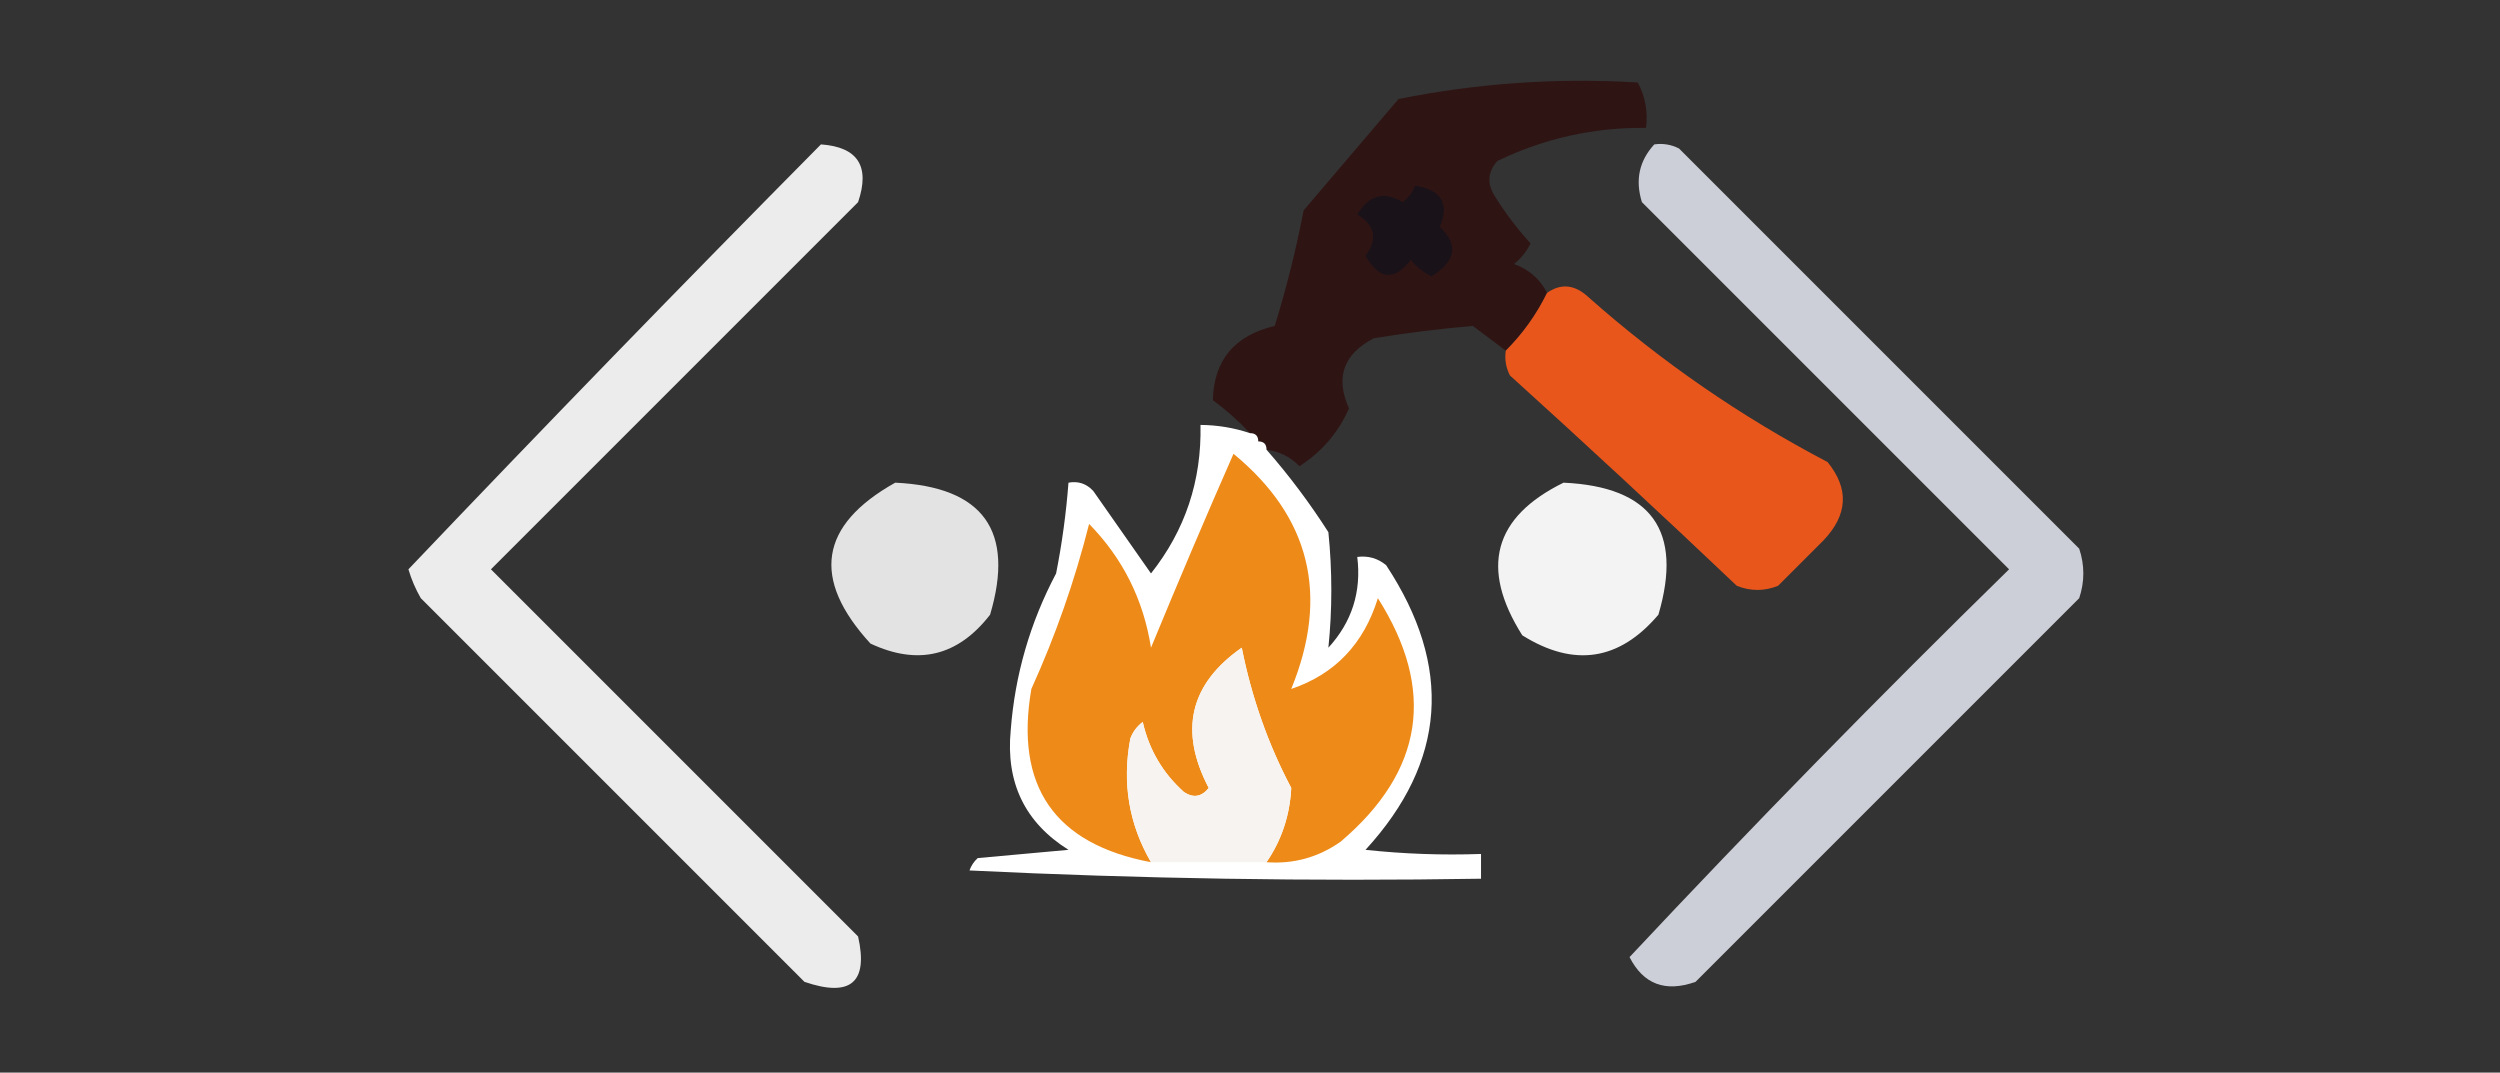 <?xml version="1.0" encoding="UTF-8"?>
<!DOCTYPE svg PUBLIC "-//W3C//DTD SVG 1.1//EN" "http://www.w3.org/Graphics/SVG/1.1/DTD/svg11.dtd">
<svg xmlns="http://www.w3.org/2000/svg" version="1.1" width="303px" height="130px" style="shape-rendering:geometricPrecision; text-rendering:geometricPrecision; image-rendering:optimizeQuality; fill-rule:evenodd; clip-rule:evenodd" xmlns:xlink="http://www.w3.org/1999/xlink">
<rect width="100%" height="100%" fill="#333333" stroke="none"/>
<g><path style="opacity:0.942" fill="#2f1313" d="M 187.5,35.5 C 186.221,38.112 184.555,40.445 182.5,42.5C 181.185,41.524 179.852,40.524 178.5,39.5C 174.416,39.856 170.416,40.356 166.5,41C 162.813,42.924 161.813,45.757 163.5,49.5C 162.2,52.432 160.2,54.766 157.5,56.5C 156.378,55.37 155.044,54.703 153.5,54.5C 153.5,53.833 153.167,53.5 152.5,53.5C 152.5,52.833 152.167,52.5 151.5,52.5C 150.167,51.066 148.667,49.733 147,48.5C 147.108,43.663 149.608,40.663 154.5,39.5C 155.919,34.902 157.086,30.235 158,25.5C 161.833,21 165.667,16.5 169.5,12C 179.087,10.074 188.754,9.408 198.5,10C 199.406,11.7 199.739,13.533 199.5,15.5C 193.18,15.431 187.18,16.764 181.5,19.5C 180.386,20.723 180.219,22.056 181,23.5C 182.308,25.641 183.808,27.641 185.5,29.5C 185.023,30.478 184.357,31.311 183.5,32C 185.324,32.66 186.657,33.827 187.5,35.5 Z"/></g>
<g><path style="opacity:0.903" fill="#ffffff" d="M 99.5,17.5 C 103.976,17.822 105.476,20.156 104,24.5C 89.167,39.333 74.333,54.167 59.5,69C 74.333,83.833 89.167,98.667 104,113.5C 105.261,119.08 103.094,120.913 97.5,119C 82,103.5 66.5,88 51,72.5C 50.362,71.391 49.862,70.225 49.5,69C 65.994,51.673 82.661,34.506 99.5,17.5 Z"/></g>
<g><path style="opacity:0.902" fill="#dde0ea" d="M 200.5,17.5 C 201.552,17.351 202.552,17.517 203.5,18C 219.667,34.167 235.833,50.333 252,66.5C 252.667,68.5 252.667,70.5 252,72.5C 236.473,88.027 220.973,103.527 205.5,119C 201.846,120.297 199.179,119.297 197.5,116C 212.471,100.029 227.804,84.362 243.5,69C 228.667,54.167 213.833,39.333 199,24.5C 198.167,21.829 198.667,19.496 200.5,17.5 Z"/></g>
<g><path style="opacity:1" fill="#1a1219" d="M 171.5,22.5 C 174.709,23.013 175.709,24.68 174.5,27.5C 176.812,29.652 176.478,31.652 173.5,33.5C 172.522,33.023 171.689,32.357 171,31.5C 168.989,34.092 167.156,33.925 165.5,31C 167.002,28.994 166.669,27.328 164.5,26C 165.927,23.631 167.761,23.131 170,24.5C 170.717,23.956 171.217,23.289 171.5,22.5 Z"/></g>
<g><path style="opacity:0.975" fill="#ec571c" d="M 182.5,42.5 C 184.555,40.445 186.221,38.112 187.5,35.5C 189.194,34.314 190.861,34.481 192.5,36C 201.341,43.837 211.008,50.504 221.5,56C 224.13,59.228 223.964,62.395 221,65.5C 219.167,67.333 217.333,69.167 215.5,71C 213.833,71.667 212.167,71.667 210.5,71C 201.428,62.384 192.262,53.884 183,45.5C 182.517,44.552 182.351,43.552 182.5,42.5 Z"/></g>
<g><path style="opacity:0.944" fill="#ededed" d="M 108.5,58.5 C 119.183,59.006 123.016,64.34 120,74.5C 116.1,79.533 111.267,80.7 105.5,78C 98.305,70.153 99.305,63.653 108.5,58.5 Z"/></g>
<g><path style="opacity:0.944" fill="#fefefe" d="M 189.5,58.5 C 200.164,58.99 203.997,64.323 201,74.5C 196.261,80.082 190.761,80.915 184.5,77C 179.345,68.843 181.011,62.676 189.5,58.5 Z"/></g>
<g><path style="opacity:1" fill="#ffffff" d="M 151.5,52.5 C 152.167,52.5 152.5,52.833 152.5,53.5C 153.167,53.5 153.5,53.833 153.5,54.5C 156.234,57.625 158.734,60.958 161,64.5C 161.476,69.217 161.476,73.883 161,78.5C 163.854,75.385 165.021,71.719 164.5,67.5C 165.822,67.33 166.989,67.663 168,68.5C 176.12,80.82 175.287,92.32 165.5,103C 170.155,103.499 174.821,103.666 179.5,103.5C 179.5,104.5 179.5,105.5 179.5,106.5C 158.823,106.833 138.156,106.5 117.5,105.5C 117.709,104.914 118.043,104.414 118.5,104C 122.167,103.667 125.833,103.333 129.5,103C 124.219,99.689 121.886,94.856 122.5,88.5C 123.011,81.799 124.844,75.466 128,69.5C 128.719,65.855 129.219,62.188 129.5,58.5C 130.675,58.281 131.675,58.614 132.5,59.5C 134.833,62.833 137.167,66.167 139.5,69.5C 143.646,64.263 145.646,58.263 145.5,51.5C 147.565,51.517 149.565,51.85 151.5,52.5 Z"/></g>
<g><path style="opacity:1" fill="#ee8b18" d="M 153.5,104.5 C 155.33,101.826 156.33,98.826 156.5,95.5C 153.706,90.219 151.706,84.552 150.5,78.5C 144.198,82.907 142.865,88.573 146.5,95.5C 145.635,96.583 144.635,96.749 143.5,96C 140.935,93.705 139.269,90.872 138.5,87.5C 137.808,88.025 137.308,88.692 137,89.5C 135.983,94.875 136.816,99.875 139.5,104.5C 127.801,102.294 122.968,95.294 125,83.5C 127.928,77.048 130.262,70.382 132,63.5C 136.087,67.674 138.587,72.674 139.5,78.5C 142.902,70.251 146.236,62.418 149.5,55C 158.802,62.648 161.136,72.148 156.5,83.5C 161.786,81.711 165.286,78.044 167,72.5C 174.048,83.614 172.548,93.447 162.5,102C 159.794,103.908 156.794,104.741 153.5,104.5 Z"/></g>
<g><path style="opacity:1" fill="#f6f3f0" d="M 153.5,104.5 C 148.833,104.5 144.167,104.5 139.5,104.5C 136.816,99.875 135.983,94.875 137,89.5C 137.308,88.692 137.808,88.025 138.5,87.5C 139.269,90.872 140.935,93.705 143.5,96C 144.635,96.749 145.635,96.583 146.5,95.5C 142.865,88.573 144.198,82.907 150.5,78.5C 151.706,84.552 153.706,90.219 156.5,95.5C 156.33,98.826 155.33,101.826 153.5,104.5 Z"/></g>
</svg>
